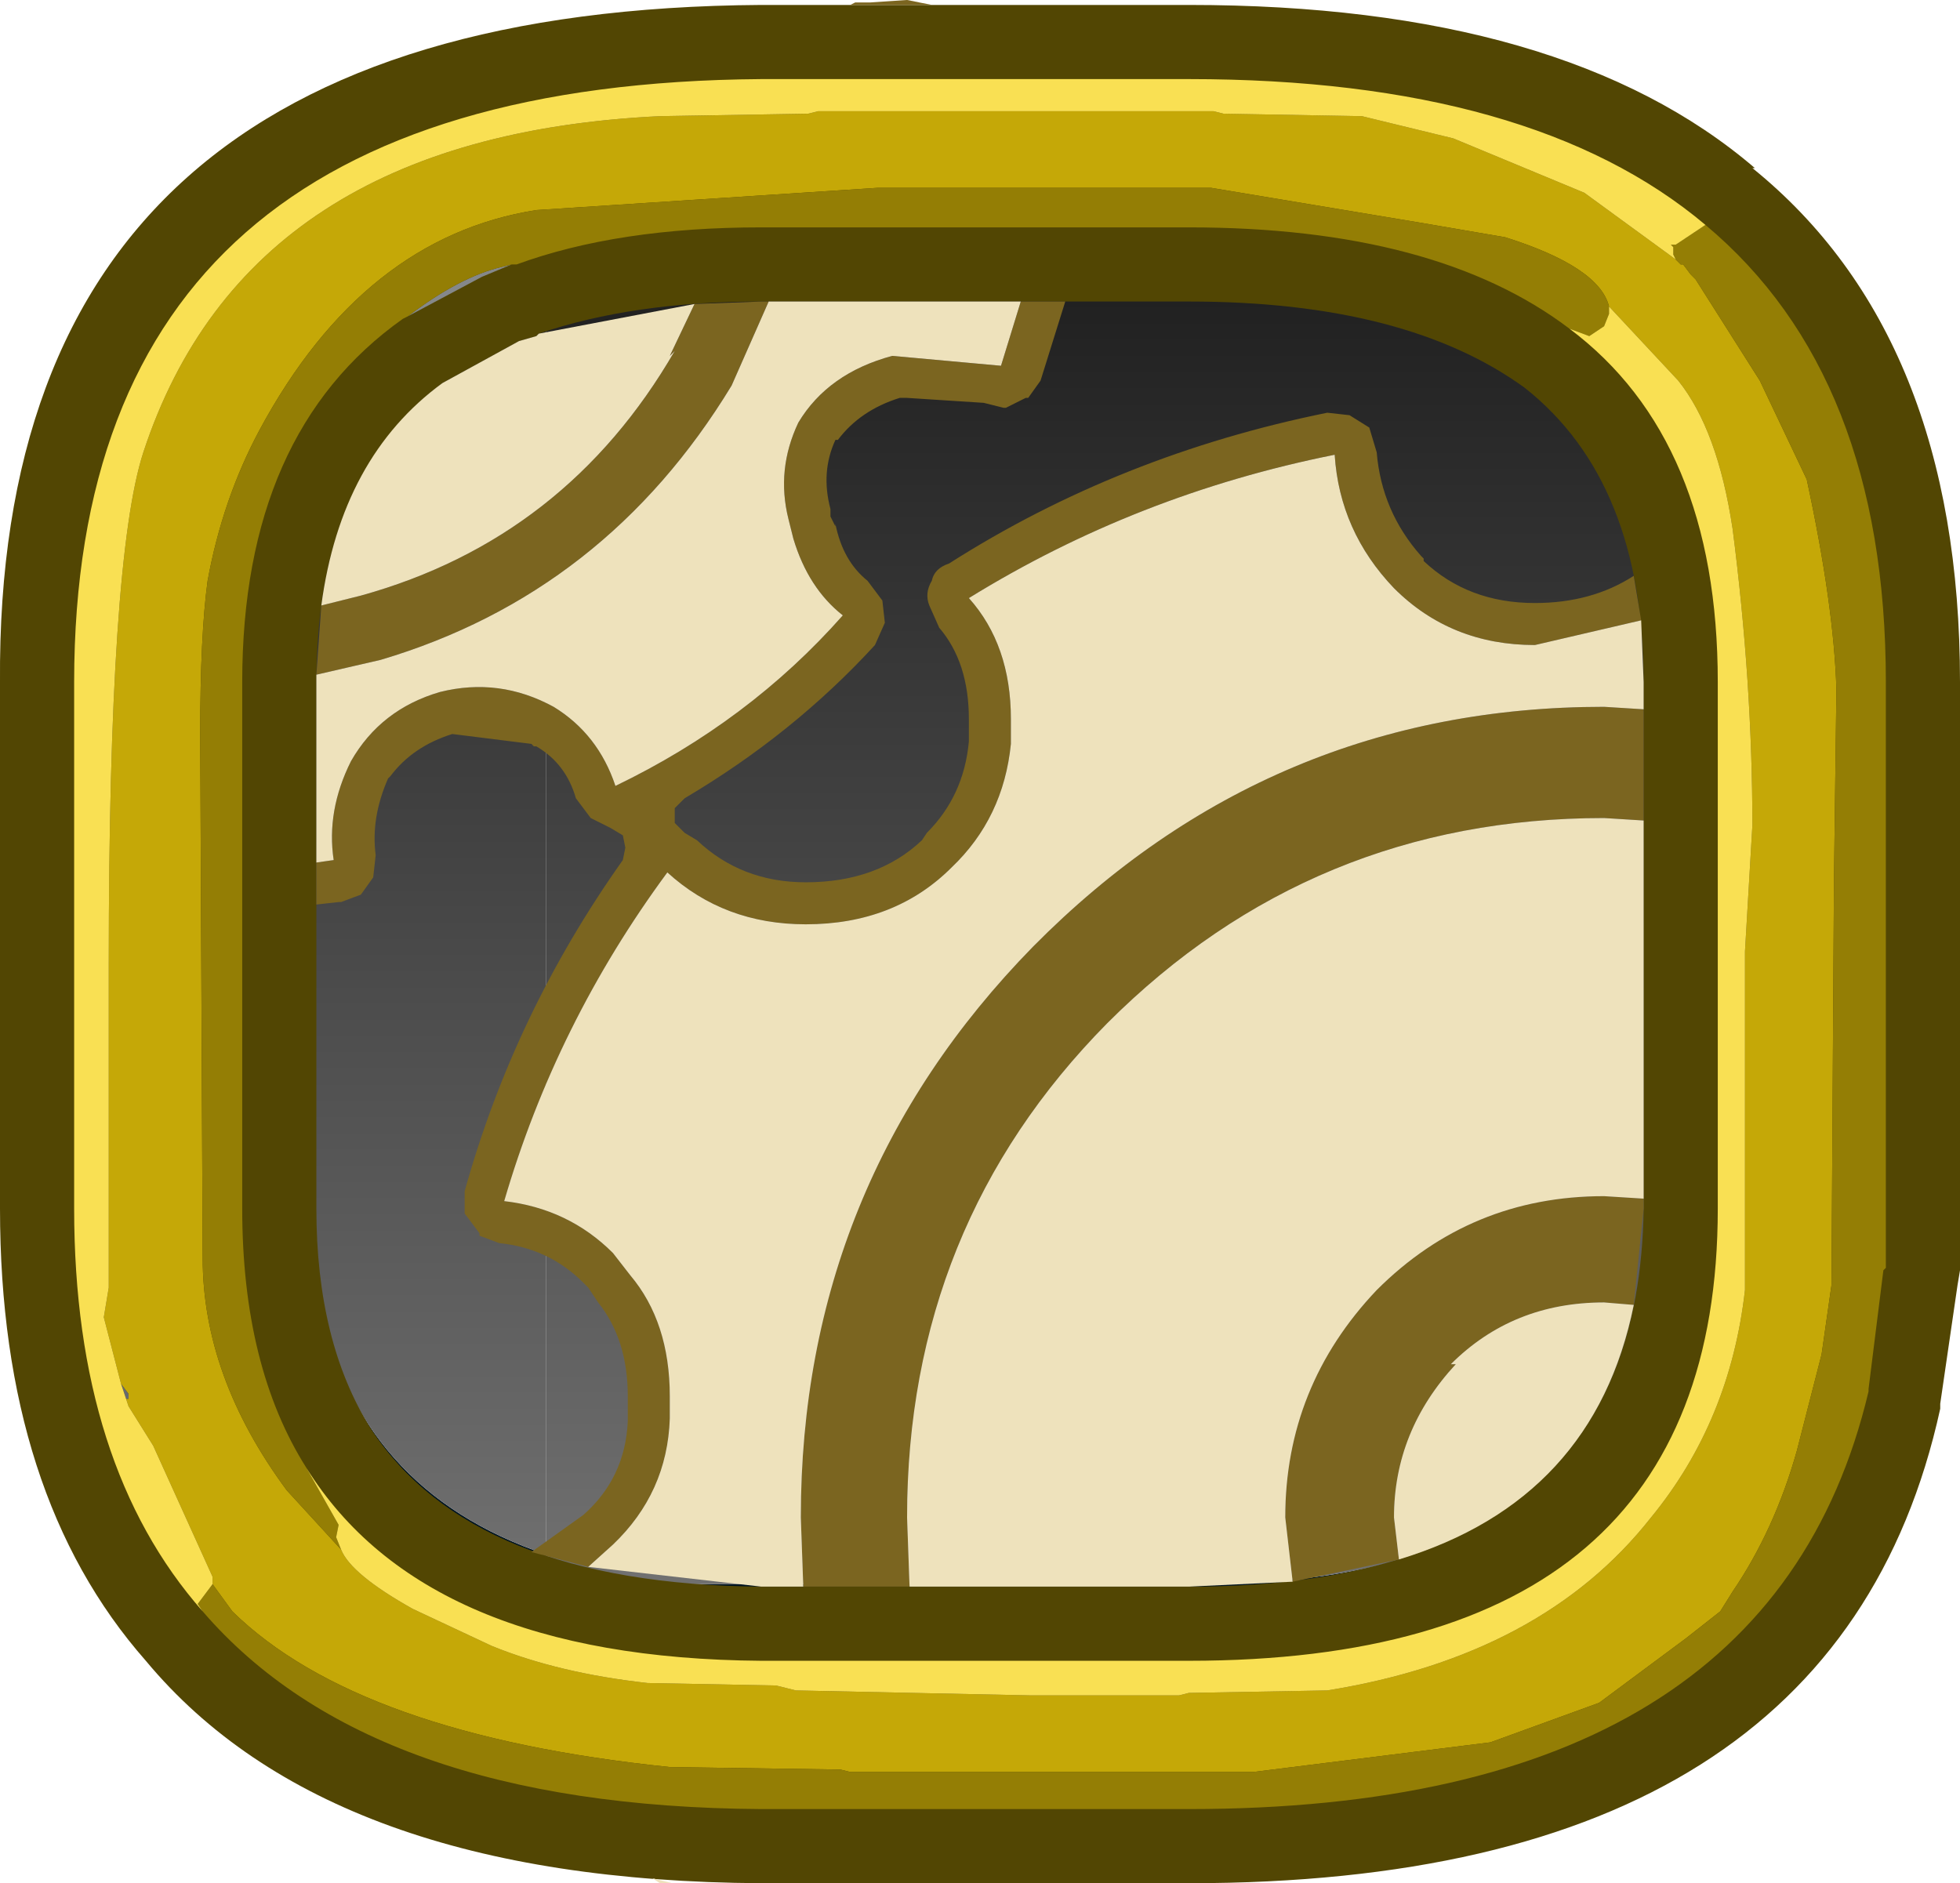 <?xml version="1.0" encoding="UTF-8" standalone="no"?>
<svg xmlns:ffdec="https://www.free-decompiler.com/flash" xmlns:xlink="http://www.w3.org/1999/xlink" ffdec:objectType="frame" height="38.1px" width="39.65px" xmlns="http://www.w3.org/2000/svg">
  <g transform="matrix(1.0, 0.0, 0.0, 1.0, 0.0, 0.0)">
    <use ffdec:characterId="1648" height="27.6" transform="matrix(1.0, 0.0, 0.0, 1.0, 4.15, 5.25)" width="30.75" xlink:href="#shape0"/>
    <use ffdec:characterId="54" height="38.0" transform="matrix(1.0, 0.0, 0.0, 1.0, 0.0, 0.1)" width="39.65" xlink:href="#sprite0"/>
    <use ffdec:characterId="1677" height="38.1" transform="matrix(1.0, 0.0, 0.0, 1.0, 6.4, 0.0)" width="26.85" xlink:href="#sprite1"/>
  </g>
  <defs>
    <g id="shape0" transform="matrix(1.0, 0.0, 0.0, 1.0, -4.15, -5.25)">
      <path d="M11.05 31.45 L11.05 32.05 24.25 32.05 Q32.25 32.05 33.35 26.25 L33.45 24.35 33.45 13.75 33.35 11.9 Q32.9 9.25 31.15 7.8 28.75 6.0 24.25 6.0 L11.05 6.0 11.05 6.65 Q6.4 8.2 6.3 13.75 L6.3 24.35 6.45 26.25 Q7.2 30.15 11.05 31.45 M34.9 32.85 L4.15 32.85 4.15 5.25 34.9 5.25 34.9 32.85" fill="#001422" fill-rule="evenodd" stroke="none"/>
      <path d="M11.05 6.65 L11.05 6.0 24.25 6.0 Q28.75 6.0 31.15 7.8 32.9 9.25 33.35 11.9 L33.45 13.75 33.45 24.35 33.35 26.25 Q32.25 32.05 24.25 32.05 L11.05 32.05 11.05 31.45 11.05 6.65" fill="url(#gradient0)" fill-rule="evenodd" stroke="none"/>
      <path d="M11.05 6.65 L11.05 31.45 Q7.2 30.15 6.45 26.25 L6.3 24.35 6.3 13.75 Q6.4 8.2 11.05 6.65" fill="url(#gradient1)" fill-rule="evenodd" stroke="none"/>
    </g>
    <linearGradient gradientTransform="matrix(0.0, 0.017, -0.016, 0.0, 79.25, 19.65)" gradientUnits="userSpaceOnUse" id="gradient0" spreadMethod="pad" x1="-819.2" x2="819.2">
      <stop offset="0.0" stop-color="#202020"/>
      <stop offset="1.0" stop-color="#757575"/>
    </linearGradient>
    <linearGradient gradientTransform="matrix(0.0, 0.017, -0.016, 0.0, 165.75, 19.65)" gradientUnits="userSpaceOnUse" id="gradient1" spreadMethod="pad" x1="-819.2" x2="819.2">
      <stop offset="0.0" stop-color="#202020"/>
      <stop offset="1.0" stop-color="#757575"/>
    </linearGradient>
    <g id="sprite0" transform="matrix(1.0, 0.0, 0.0, 1.0, 1.5, 1.5)">
      <use ffdec:characterId="53" height="38.0" transform="matrix(1.0, 0.0, 0.0, 1.0, -1.5, -1.5)" width="39.65" xlink:href="#shape1"/>
    </g>
    <g id="shape1" transform="matrix(1.0, 0.0, 0.0, 1.0, 1.5, 1.5)">
      <path d="M14.1 -1.5 L22.55 -1.5 Q30.15 -1.5 34.0 1.8 L33.95 1.8 Q38.15 5.2 38.15 12.2 L38.15 22.85 38.15 24.1 38.1 24.4 37.75 26.8 37.75 26.9 Q35.65 36.5 22.55 36.5 L13.9 36.5 Q5.15 36.45 1.45 32.0 -1.5 28.65 -1.5 22.85 L-1.5 12.2 Q-1.6 -1.4 13.9 -1.5 L14.1 -1.5 M22.55 4.5 L14.1 4.5 13.9 4.5 Q11.3 4.5 9.4 5.15 L9.35 5.2 9.0 5.3 7.45 6.15 Q4.9 8.05 4.9 12.2 L4.9 22.85 Q4.9 25.55 6.0 27.3 8.05 30.45 13.9 30.5 L22.55 30.5 Q31.65 30.5 31.75 22.85 L31.75 12.2 Q31.75 8.15 29.35 6.25 26.95 4.5 22.55 4.5" fill="#524603" fill-rule="evenodd" stroke="none"/>
      <path d="M32.4 3.65 L32.5 3.75 32.55 3.75 32.7 3.95 32.8 4.05 34.1 6.1 35.05 8.1 Q35.6 10.65 35.65 12.35 L35.6 16.25 35.55 24.4 35.35 25.8 34.85 27.75 Q34.4 29.35 33.55 30.6 L33.3 31.0 32.6 31.55 30.85 32.85 28.65 33.65 23.85 34.25 15.7 34.25 15.5 34.2 12.05 34.15 Q5.75 33.5 3.2 31.0 L2.8 30.45 2.8 30.3 1.6 27.65 1.1 26.85 1.05 26.7 1.1 26.7 1.1 26.6 0.95 26.4 0.6 25.05 0.7 24.45 0.7 21.0 0.7 17.9 Q0.7 9.7 1.4 7.55 3.5 1.15 11.85 0.75 L14.85 0.7 15.05 0.65 23.05 0.65 23.25 0.7 26.05 0.75 27.9 1.2 30.55 2.3 32.4 3.65 M5.4 29.75 Q5.6 30.25 6.85 30.95 L8.45 31.7 Q9.8 32.25 11.6 32.45 L14.2 32.5 14.6 32.6 19.35 32.7 22.35 32.7 22.55 32.65 25.35 32.6 Q29.7 31.9 31.9 29.1 33.5 27.15 33.8 24.5 L33.8 17.65 33.95 15.1 Q33.95 12.2 33.55 9.1 33.25 7.1 32.45 6.1 L31.05 4.6 Q30.85 3.8 28.95 3.2 L27.2 2.9 23.0 2.2 16.25 2.2 9.35 2.65 Q5.85 3.2 3.75 7.1 3.0 8.5 2.7 10.15 2.55 11.25 2.55 13.25 L2.6 23.85 Q2.6 26.25 4.3 28.55 L5.4 29.75" fill="#c5a807" fill-rule="evenodd" stroke="none"/>
      <path d="M8.85 3.75 L8.25 4.0 6.75 4.8 Q7.8 4.0 8.65 3.8 L8.85 3.75" fill="#85888a" fill-rule="evenodd" stroke="none"/>
      <path d="M0.95 26.4 L1.1 26.6 1.1 26.7 1.05 26.7 0.95 26.4" fill="#66696e" fill-rule="evenodd" stroke="none"/>
      <path d="M32.4 3.65 L32.35 3.55 32.35 3.45 32.35 3.4 32.3 3.35 32.4 3.35 33.0 2.95 Q36.65 6.0 36.65 12.2 L36.65 22.85 36.65 24.05 36.6 24.1 36.3 26.5 36.3 26.55 Q34.3 35.0 22.55 35.0 L13.9 35.0 Q6.0 34.95 2.6 31.0 L2.5 30.85 2.8 30.45 3.2 31.0 Q5.75 33.5 12.05 34.15 L15.5 34.2 15.7 34.25 23.85 34.25 28.65 33.65 30.85 32.85 32.6 31.55 33.3 31.0 33.55 30.6 Q34.4 29.35 34.85 27.75 L35.35 25.8 35.55 24.4 35.6 16.25 35.65 12.35 Q35.6 10.65 35.05 8.1 L34.1 6.1 32.8 4.05 32.7 3.95 32.55 3.75 32.5 3.75 32.4 3.65 M31.05 4.6 L31.05 4.75 30.95 5.0 30.65 5.2 30.25 5.05 Q27.55 3.0 22.55 3.0 L14.1 3.0 13.9 3.0 Q11.0 3.0 8.95 3.75 L8.85 3.75 8.65 3.8 Q7.8 4.0 6.75 4.8 L6.65 4.85 Q3.4 7.15 3.4 12.2 L3.4 22.85 Q3.4 26.05 4.7 28.1 L5.35 29.25 5.3 29.5 5.4 29.75 4.3 28.55 Q2.6 26.25 2.6 23.85 L2.55 13.25 Q2.55 11.25 2.7 10.15 3.0 8.5 3.75 7.1 5.85 3.2 9.35 2.65 L16.25 2.2 23.0 2.2 27.2 2.9 28.95 3.2 Q30.85 3.8 31.05 4.6" fill="#947e05" fill-rule="evenodd" stroke="none"/>
      <path d="M33.0 2.95 L32.4 3.35 32.3 3.35 32.35 3.4 32.35 3.45 32.35 3.55 32.4 3.65 30.55 2.3 27.9 1.2 26.05 0.75 23.25 0.7 23.05 0.65 15.05 0.65 14.85 0.7 11.85 0.75 Q3.5 1.15 1.4 7.55 0.7 9.7 0.7 17.9 L0.7 21.0 0.7 24.45 0.6 25.05 0.95 26.4 1.05 26.7 1.1 26.85 1.6 27.65 2.8 30.3 2.8 30.45 2.5 30.85 2.6 31.0 Q0.0 28.05 0.0 22.85 L0.0 12.2 Q0.0 0.1 13.9 0.0 L14.1 0.0 22.55 0.0 Q29.5 0.0 33.0 2.95 M30.25 5.05 L30.65 5.2 30.95 5.0 31.05 4.75 31.05 4.6 32.45 6.1 Q33.25 7.1 33.55 9.1 33.95 12.2 33.95 15.1 L33.8 17.65 33.8 24.5 Q33.5 27.15 31.9 29.1 29.7 31.9 25.35 32.6 L22.55 32.65 22.35 32.7 19.35 32.7 14.6 32.6 14.2 32.5 11.6 32.45 Q9.8 32.25 8.45 31.7 L6.85 30.95 Q5.6 30.25 5.4 29.75 L5.3 29.5 5.35 29.25 4.7 28.1 Q7.1 31.95 13.9 32.0 L22.55 32.0 Q33.25 32.0 33.25 22.85 L33.25 12.2 Q33.25 7.3 30.25 5.05" fill="#f9e053" fill-rule="evenodd" stroke="none"/>
    </g>
    <g id="sprite1" transform="matrix(1.0, 0.0, 0.0, 1.0, 0.0, 0.0)">
      <use ffdec:characterId="1676" height="38.1" transform="matrix(1.0, 0.0, 0.0, 1.0, 0.0, 0.0)" width="26.85" xlink:href="#shape2"/>
    </g>
    <g id="shape2" transform="matrix(1.0, 0.0, 0.0, 1.0, 0.0, 0.0)">
      <path d="M14.25 6.1 L15.15 6.1 14.65 7.7 14.4 8.05 14.35 8.05 13.95 8.25 13.9 8.25 13.5 8.15 11.95 8.05 11.8 8.05 Q11.0 8.3 10.55 8.9 L10.5 8.9 Q10.2 9.55 10.4 10.3 L10.4 10.45 10.45 10.55 10.5 10.65 10.5 10.6 Q10.65 11.35 11.15 11.75 L11.45 12.15 11.5 12.6 11.3 13.05 Q9.65 14.85 7.45 16.15 L7.25 16.35 7.25 16.65 7.45 16.85 7.7 17.0 Q8.6 17.85 9.9 17.85 11.35 17.85 12.25 17.0 L12.35 16.85 Q13.1 16.1 13.2 15.0 L13.2 14.95 13.2 14.55 Q13.2 13.4 12.6 12.7 L12.4 12.25 Q12.3 12.0 12.45 11.75 12.5 11.5 12.8 11.4 16.25 9.2 20.45 8.35 L20.9 8.4 21.3 8.65 21.45 9.15 Q21.55 10.35 22.35 11.25 L22.4 11.3 22.4 11.35 Q23.3 12.2 24.65 12.2 25.8 12.2 26.65 11.65 L26.8 12.55 24.65 13.05 Q22.95 13.05 21.8 11.9 20.7 10.75 20.6 9.2 16.6 10.0 13.2 12.1 14.05 13.05 14.05 14.55 L14.05 15.05 Q13.9 16.55 12.85 17.55 11.7 18.7 9.9 18.7 8.25 18.7 7.1 17.65 4.85 20.7 3.8 24.3 5.1 24.45 6.0 25.35 L6.35 25.8 Q7.15 26.75 7.15 28.25 L7.15 28.7 Q7.1 30.2 6.0 31.25 L5.5 31.7 4.35 31.4 5.4 30.65 Q6.25 29.9 6.3 28.75 L6.3 28.7 6.3 28.25 Q6.3 27.1 5.7 26.35 L5.6 26.2 5.5 26.05 5.4 25.95 Q4.7 25.25 3.7 25.15 L3.3 25.0 3.3 24.95 3.0 24.55 3.0 24.1 Q4.0 20.5 6.2 17.4 L6.25 17.15 6.2 16.9 5.95 16.75 5.55 16.55 5.25 16.15 Q5.05 15.45 4.45 15.1 L4.4 15.1 4.35 15.05 2.75 14.85 Q1.95 15.1 1.5 15.7 L1.45 15.75 Q1.1 16.55 1.2 17.3 L1.15 17.75 0.9 18.1 0.5 18.25 0.45 18.25 0.0 18.3 0.0 17.45 0.35 17.4 Q0.2 16.4 0.7 15.4 1.3 14.35 2.5 14.0 3.7 13.7 4.8 14.3 5.7 14.85 6.05 15.9 8.75 14.6 10.65 12.45 9.95 11.9 9.65 10.9 L9.55 10.5 Q9.3 9.5 9.75 8.55 10.35 7.55 11.65 7.2 L13.85 7.4 14.25 6.1 M26.85 14.35 L26.85 16.6 26.05 16.55 Q20.15 16.55 16.0 20.7 11.95 24.8 11.95 30.7 L12.0 32.1 9.85 32.1 9.8 30.7 Q9.8 23.95 14.5 19.15 19.3 14.3 26.05 14.3 L26.85 14.35 M26.85 24.25 L26.85 24.45 26.65 26.4 26.05 26.35 Q24.2 26.35 22.95 27.6 L23.05 27.6 Q21.8 28.95 21.8 30.7 L21.9 31.55 19.75 32.0 19.6 30.7 Q19.6 28.05 21.45 26.1 23.35 24.2 26.05 24.2 L26.85 24.25 M11.0 0.05 L11.2 0.05 11.95 0.0 12.45 0.1 10.8 0.1 10.9 0.05 11.0 0.05 M7.65 6.15 L9.0 6.1 9.15 6.1 8.4 7.8 Q5.85 12.0 1.3 13.35 L0.0 13.65 0.1 12.25 0.9 12.05 Q5.05 10.9 7.25 7.1 L7.15 7.2 7.65 6.15" fill="#7b6520" fill-rule="evenodd" stroke="none"/>
      <path d="M14.25 6.1 L13.85 7.4 11.65 7.2 Q10.35 7.55 9.75 8.55 9.3 9.5 9.55 10.5 L9.65 10.9 Q9.95 11.9 10.65 12.45 8.75 14.6 6.05 15.9 5.7 14.85 4.8 14.3 3.7 13.7 2.5 14.0 1.3 14.35 0.7 15.4 0.2 16.4 0.35 17.4 L0.0 17.45 0.0 13.8 0.0 13.65 1.3 13.35 Q5.85 12.0 8.4 7.8 L9.15 6.1 14.25 6.1 M5.5 31.7 L6.0 31.25 Q7.1 30.2 7.15 28.7 L7.15 28.25 Q7.15 26.75 6.35 25.8 L6.0 25.35 Q5.1 24.45 3.8 24.3 4.85 20.7 7.1 17.65 8.25 18.7 9.9 18.7 11.7 18.7 12.85 17.55 13.9 16.55 14.05 15.05 L14.05 14.55 Q14.05 13.05 13.2 12.1 16.6 10.0 20.6 9.2 20.7 10.75 21.8 11.9 22.95 13.05 24.65 13.05 L26.8 12.55 26.85 13.8 26.85 14.35 26.05 14.3 Q19.3 14.3 14.5 19.15 9.8 23.95 9.8 30.7 L9.85 32.1 9.0 32.1 5.5 31.7 M26.85 16.6 L26.85 24.25 26.05 24.2 Q23.35 24.2 21.45 26.1 19.6 28.05 19.6 30.7 L19.75 32.0 17.65 32.1 12.0 32.1 11.95 30.7 Q11.95 24.8 16.0 20.7 20.15 16.55 26.05 16.55 L26.85 16.6 M26.65 26.4 Q25.85 30.35 21.9 31.55 L21.8 30.7 Q21.8 28.95 23.05 27.6 L22.95 27.6 Q24.2 26.35 26.05 26.35 L26.65 26.4 M7.65 6.15 L7.15 7.2 7.25 7.1 Q5.05 10.9 0.9 12.05 L0.1 12.25 Q0.5 9.25 2.55 7.75 L4.1 6.9 4.45 6.8 4.5 6.75 7.65 6.15 M6.8 38.0 L7.2 38.1 6.95 38.1 6.8 38.0" fill="#eee2bc" fill-rule="evenodd" stroke="none"/>
    </g>
  </defs>
</svg>
